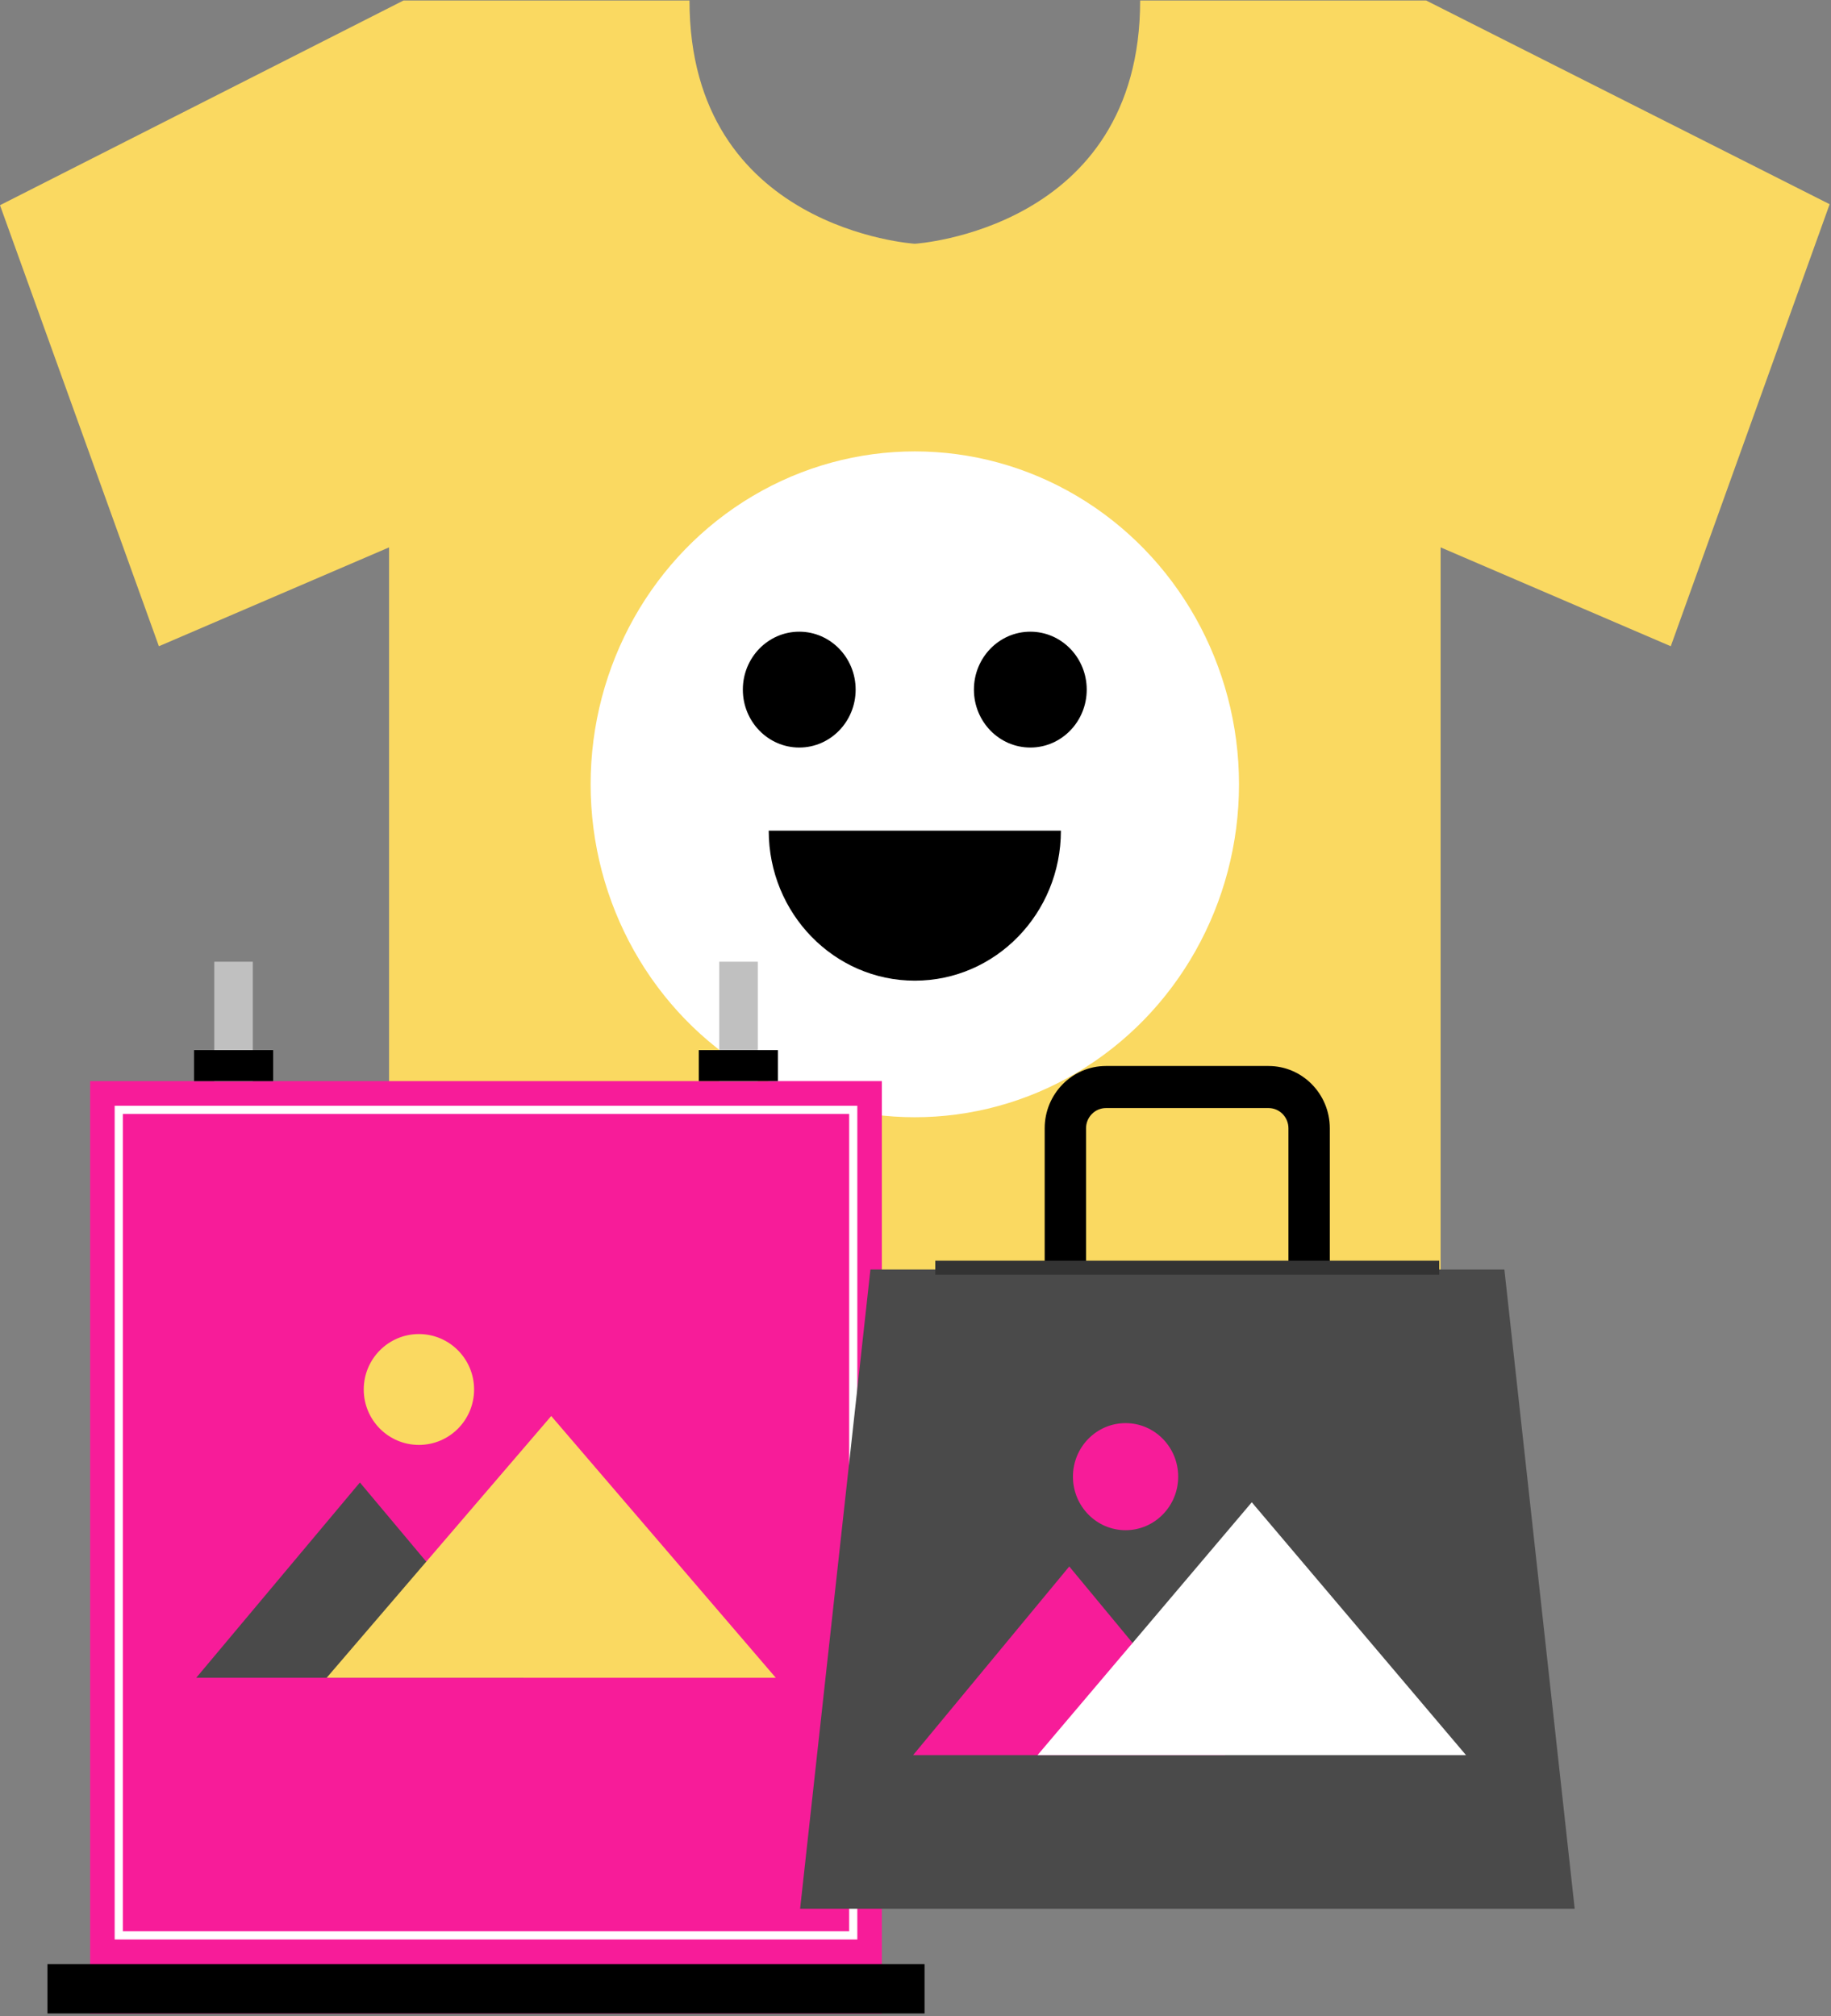 <?xml version="1.0" encoding="UTF-8" standalone="no"?>
<svg width="158px" height="174px" viewBox="0 0 158 174" version="1.1" xmlns="http://www.w3.org/2000/svg" xmlns:xlink="http://www.w3.org/1999/xlink">
    <rect x="0" y="0" width="158" height="174" fill="#808080" stroke="none"/>
    <!-- Generator: Sketch 46.2 (44496) - http://www.bohemiancoding.com/sketch -->
    <title>3 ico</title>
    <desc>Created with Sketch.</desc>
    <defs></defs>
    <g id="Page-1" stroke="none" stroke-width="1" fill="none" fill-rule="evenodd">
        <g id="Power-Print-White-v3" transform="translate(-340, -5283)" fill-rule="nonzero">
            <g id="КАК-МЫ-РАБОТАЕТ" transform="translate(238, 4667)">
                <g id="3-ico" transform="translate(102, 616)">
                    <g id="002-shirt">
                        <path d="M98.386,0.043 C98.386,19.844 78.941,21.037 78.941,21.037 C78.941,21.037 59.497,19.841 59.497,0.043 L34.818,0.043 L0,17.711 L13.711,55.774 L33.572,47.241 L33.572,145.645 L78.941,145.645 L124.313,145.645 L124.313,47.241 L144.174,55.774 L157.883,17.624 L123.065,0.043 L98.386,0.043 Z" id="Shape" fill="#FAD961"></path>
                        <ellipse id="Oval" fill="#FFFFFF" cx="78.941" cy="67.69" rx="27.975" ry="28.732"></ellipse>
                        <path d="M66.335,71.689 C66.335,78.839 71.98,84.636 78.941,84.636 C85.903,84.636 91.547,78.839 91.547,71.689 L66.335,71.689 L66.335,71.689 Z" id="Shape" fill="#000000"></path>
                        <ellipse id="Oval" fill="#000000" cx="68.968" cy="59.517" rx="4.867" ry="4.999"></ellipse>
                        <ellipse id="Oval" fill="#000000" cx="88.908" cy="59.517" rx="4.867" ry="4.999"></ellipse>
                    </g>
                    <g id="016-poster" transform="translate(4, 83)">
                        <rect id="Rectangle-path" fill="#F71C99" x="3.777" y="10.304" width="68.319" height="80.472"></rect>
                        <path d="M69.276,13.14 L69.276,83.678 L6.6,83.678 L6.6,13.14 L69.276,13.14 L69.276,13.14 Z M69.981,12.431 L5.895,12.431 L5.895,84.388 L69.98,84.388 L69.98,12.431 L69.981,12.431 Z" id="Shape" fill="#FFFFFF"></path>
                        <polygon id="Shape" fill="#4A4A4A" points="12.933 61.8 27.056 44.945 41.182 61.8"></polygon>
                        <polygon id="Shape" fill="#FAD961" points="24.188 61.8 43.566 39.209 62.944 61.8"></polygon>
                        <ellipse id="Oval" fill="#FAD961" cx="32.149" cy="36.919" rx="4.761" ry="4.784"></ellipse>
                        <g id="Group" transform="translate(14.468, 0)" fill="#C0C0C0">
                            <rect id="Rectangle-path" x="0.023" y="0" width="3.326" height="10.315"></rect>
                            <rect id="Rectangle-path" x="43.598" y="0" width="3.326" height="10.315"></rect>
                        </g>
                        <g id="Group" transform="translate(0, 7.623)" fill="#000000">
                            <rect id="Rectangle-path" x="0.096" y="78.892" width="75.686" height="4.255"></rect>
                            <rect id="Rectangle-path" x="12.742" y="0.006" width="6.829" height="2.675"></rect>
                            <rect id="Rectangle-path" x="56.302" y="0.006" width="6.829" height="2.675"></rect>
                        </g>
                    </g>
                    <g id="049-shopping-bag-1-copy" transform="translate(69, 92)">
                        <polygon id="Shape" fill="#4A4A4A" points="60.815 17.563 6.111 17.563 0.043 72.732 66.883 72.732"></polygon>
                        <polygon id="Shape" fill="#F71C99" points="9.796 59.472 23.269 43.193 36.743 59.472"></polygon>
                        <polygon id="Shape" fill="#FFFFFF" points="20.533 59.472 39.018 37.653 57.502 59.472"></polygon>
                        <ellipse id="Oval" fill="#F71C99" cx="28.127" cy="35.442" rx="4.541" ry="4.62"></ellipse>
                        <path d="M45.752,17.407 L42.182,17.407 L42.182,5.379 C42.182,4.414 41.413,3.631 40.464,3.631 L26.434,3.631 C25.486,3.631 24.716,4.414 24.716,5.379 L24.716,17.407 L21.147,17.407 L21.147,5.379 C21.147,2.413 23.519,0 26.434,0 L40.464,0 C43.379,0 45.752,2.413 45.752,5.379 L45.752,17.407 L45.752,17.407 Z" id="Shape" fill="#000000"></path>
                        <rect id="Rectangle-path" fill="#333333" x="11.707" y="16.802" width="43.485" height="1.21"></rect>
                    </g>
                </g>
            </g>
        </g>
    </g>
</svg>